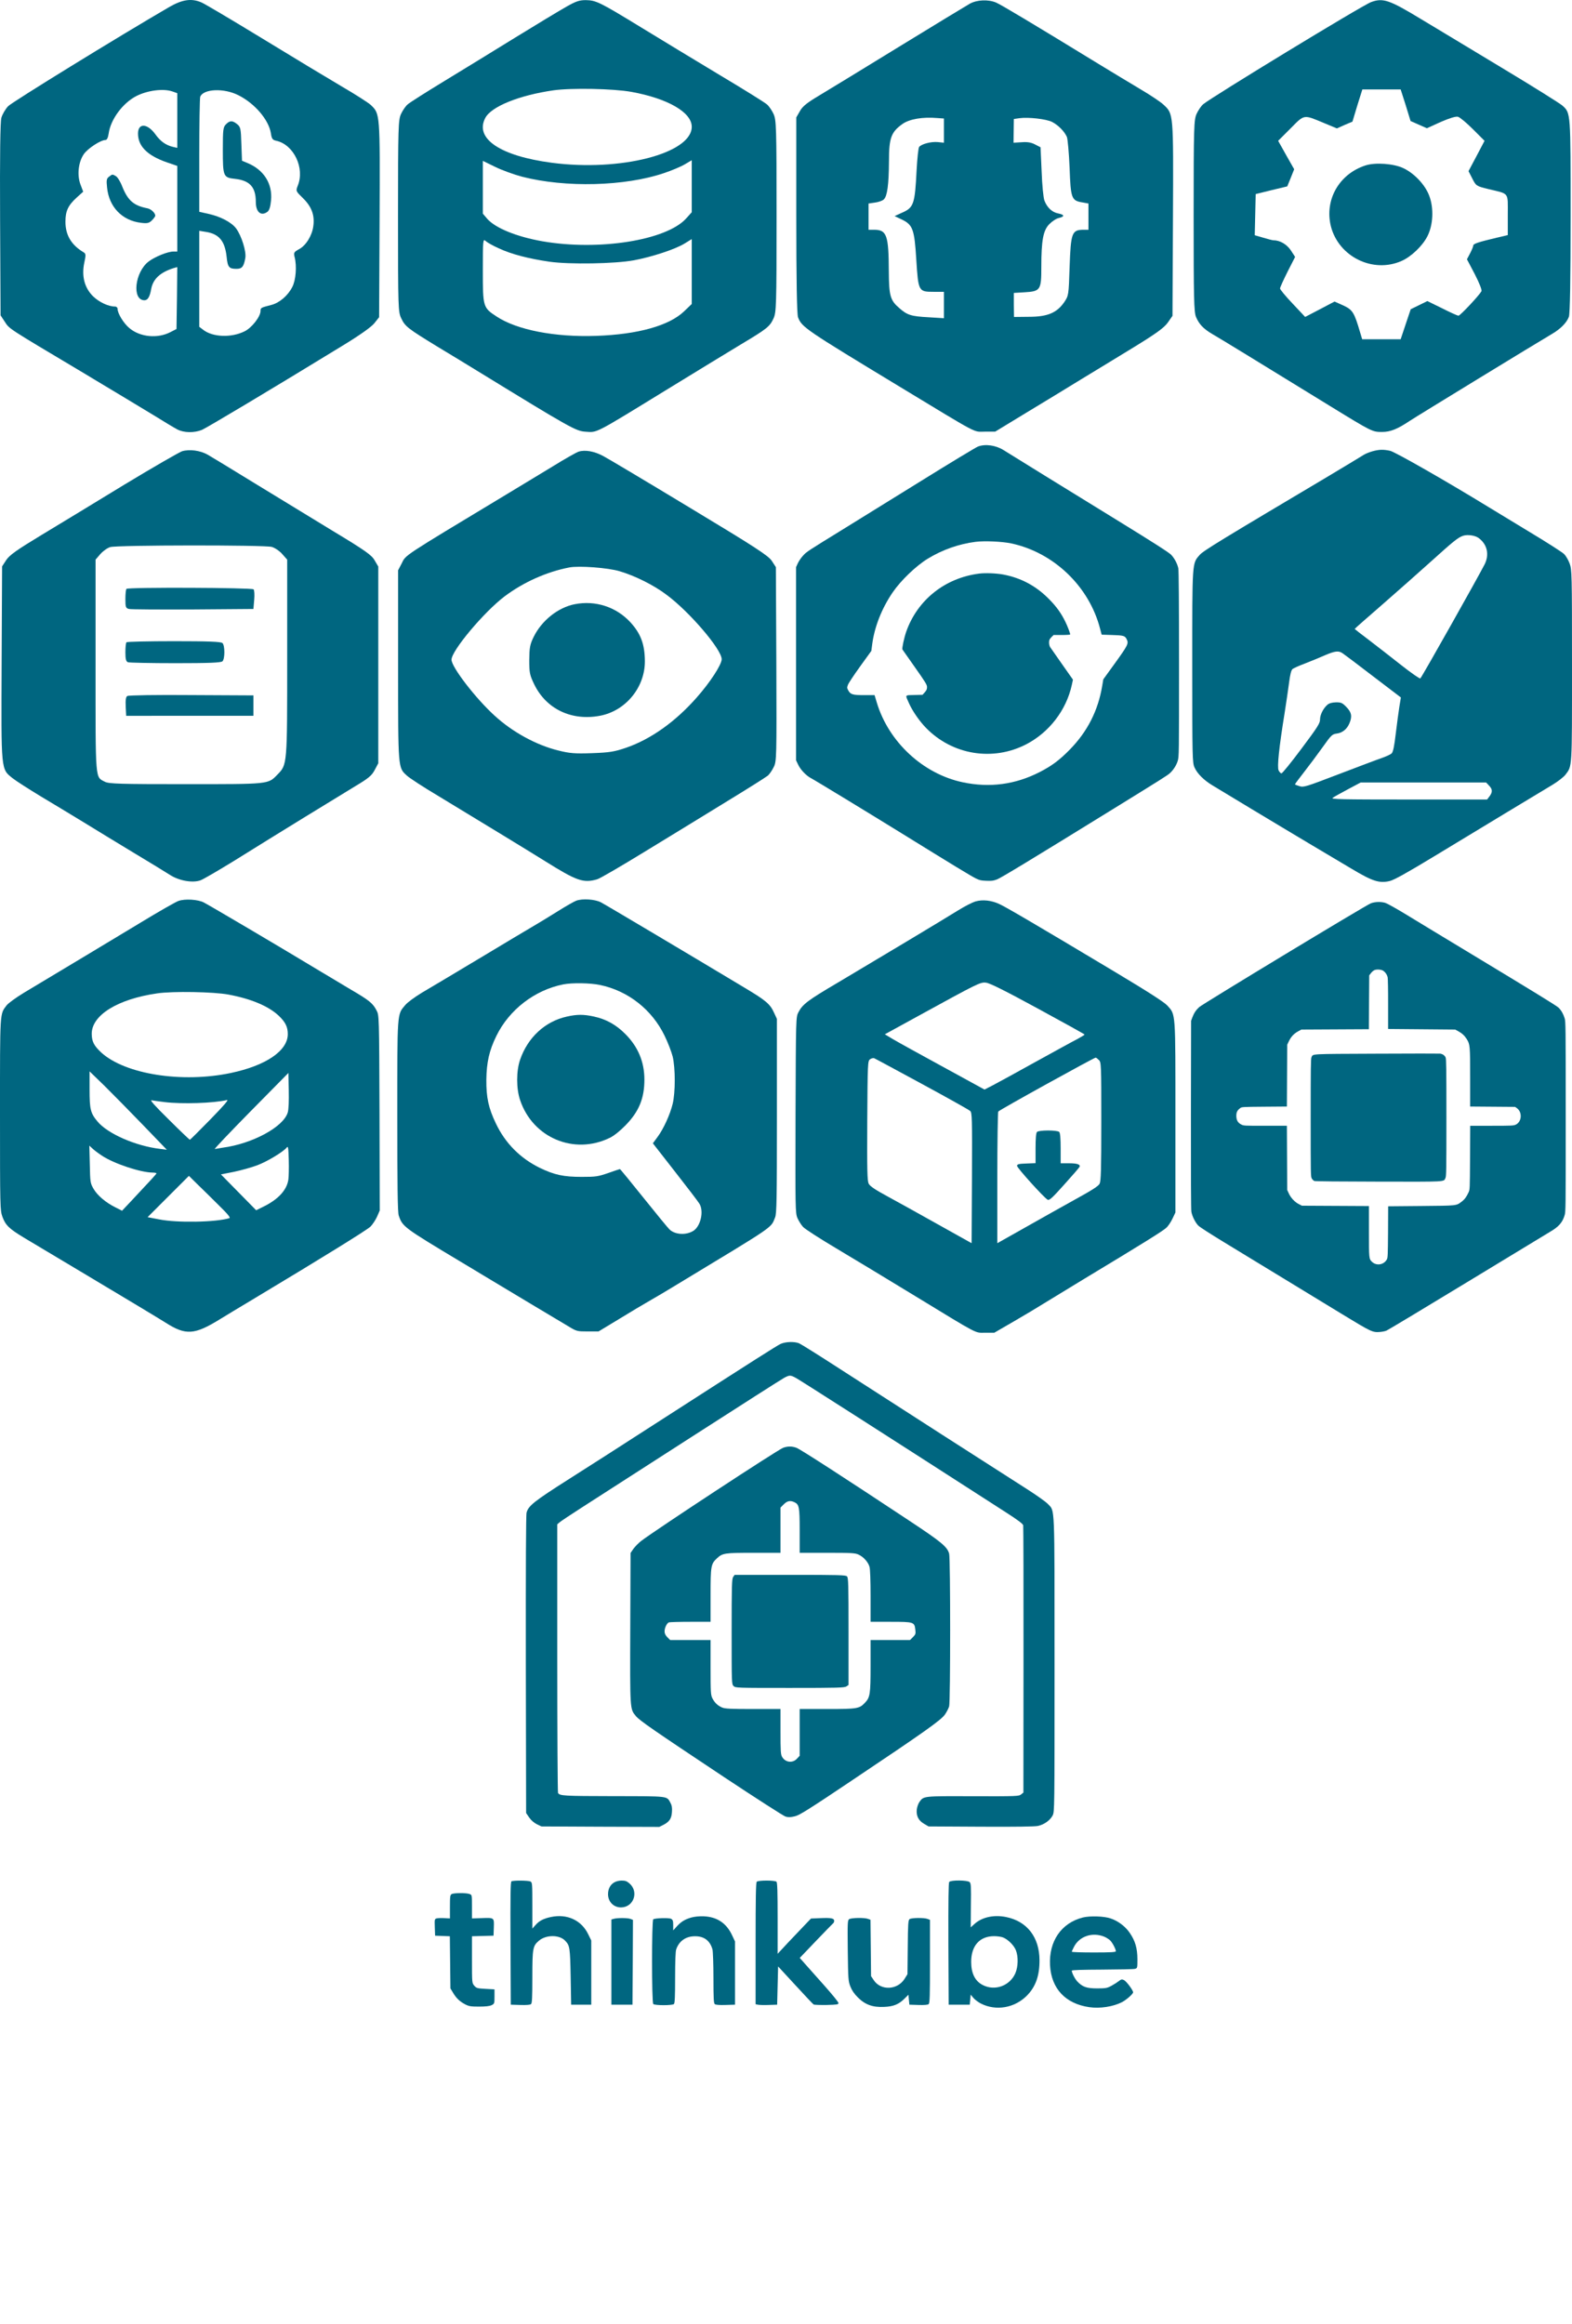 <?xml version="1.0" encoding="UTF-8" standalone="no"?>
<svg
   version="1.0"
   width="1000.794pt"
   height="1479.176pt"
   viewBox="0 0 1000.794 1479.176"
   preserveAspectRatio="xMidYMid"
   id="svg146"
   sodipodi:docname="Thinkube_icons.svg"
   xml:space="preserve"
   inkscape:version="1.2.2 (b0a8486541, 2022-12-01)"
   xmlns:inkscape="http://www.inkscape.org/namespaces/inkscape"
   xmlns:sodipodi="http://sodipodi.sourceforge.net/DTD/sodipodi-0.dtd"
   xmlns="http://www.w3.org/2000/svg"
   xmlns:svg="http://www.w3.org/2000/svg"><defs
     id="defs150" /><sodipodi:namedview
     id="namedview148"
     pagecolor="#ffffff"
     bordercolor="#000000"
     borderopacity="0.25"
     inkscape:showpageshadow="2"
     inkscape:pageopacity="0.0"
     inkscape:pagecheckerboard="0"
     inkscape:deskcolor="#d1d1d1"
     inkscape:document-units="pt"
     showgrid="false"
     inkscape:zoom="0.41799165"
     inkscape:cx="978.48845"
     inkscape:cy="919.87483"
     inkscape:window-width="1920"
     inkscape:window-height="1011"
     inkscape:window-x="0"
     inkscape:window-y="0"
     inkscape:window-maximized="1"
     inkscape:current-layer="svg146" /><g
     id="g326"
     transform="translate(-100.139,-130.892)"
     style="fill:#006680"><desc
       id="desc1798">AI</desc><path
       d="m 208,135.3 c -32.5,18.9 -100.1,60.5 -102.7,63.2 -1.7,1.8 -3.7,5.2 -4.3,7.4 -0.7,2.8 -1,23.3 -0.8,64.9 l 0.3,60.8 2.7,4.1 c 3,4.6 1.3,3.5 48.3,31.5 19.8,11.9 41,24.6 47,28.3 6.1,3.8 12.6,7.7 14.5,8.7 4.2,2.2 10.8,2.3 15.7,0.3 3.2,-1.4 43.3,-25.3 89.7,-53.7 11,-6.7 18,-11.7 20,-14.1 l 3.1,-3.9 0.3,-62.1 c 0.3,-68.1 0.3,-67.3 -5.6,-73 -1.5,-1.4 -9.9,-6.8 -18.7,-11.9 -8.8,-5.2 -31.7,-19 -51,-30.8 -19.2,-11.7 -36.4,-21.9 -38.2,-22.6 -6.3,-2.7 -12.1,-1.8 -20.3,2.9 z m 1.9,53.8 3.1,1.1 v 17.4 17.4 l -2.7,-0.6 c -4.6,-1.1 -8.1,-3.6 -11.3,-8.1 -5.1,-7 -11,-7.2 -11,-0.4 0,8.1 6,14 18.3,18.3 l 6.7,2.3 v 27.2 27.3 h -2.5 c -3.6,0 -11.7,3.3 -15.7,6.3 -8.9,6.8 -10.8,24.7 -2.7,24.7 2.1,0 3.4,-2.1 4.3,-7.2 1.2,-6.4 5.8,-10.6 14.4,-13.3 l 2.2,-0.6 -0.2,19.7 -0.3,19.7 -3.9,2 c -8.1,4.2 -19.2,3.2 -26,-2.5 -3.7,-3 -7.6,-9.4 -7.6,-12.3 0,-0.8 -0.7,-1.5 -1.6,-1.5 -4.3,0 -10.2,-2.8 -14.1,-6.6 -5.4,-5.4 -7.3,-12.8 -5.5,-21.3 1.1,-5 1,-5.7 -0.4,-6.6 -7.9,-4.7 -11.6,-11 -11.6,-19.5 0,-6.8 1.7,-10.4 7.2,-15.4 l 4.1,-3.7 -1.7,-4.5 c -2.3,-6 -1.4,-14.3 2.1,-19.4 2.5,-3.6 10.7,-9 13.8,-9 0.9,0 1.6,-1.4 2,-4 1.2,-9 8.9,-19.5 17.7,-24 7.1,-3.6 17.1,-4.9 22.9,-2.9 z m 42,2.4 c 10.4,5.2 19.3,15.6 20.7,24.2 0.5,3.6 1.1,4.3 3.5,4.8 11.1,2.5 18.2,17.4 13.6,28.6 -1.3,3.4 -1.3,3.4 3.4,8 5.4,5.3 7.5,10.8 6.5,17.8 -0.8,6 -4.7,12.3 -9.1,14.6 -3.2,1.8 -3.5,2.2 -2.8,5 1.5,5.7 0.8,14.8 -1.5,19.1 -2.8,5.5 -8.2,10.1 -13.4,11.4 -6.6,1.7 -6.8,1.8 -6.8,3.8 0,3.6 -5.6,10.8 -10.2,13 -8.5,4.2 -20.3,3.7 -26.3,-1 l -2.5,-1.9 v -30.6 -30.5 l 4.3,0.7 c 8.3,1.3 12,5.8 13.1,15.7 0.7,6.8 1.5,7.8 6.3,7.8 3.5,0 4.6,-1.3 5.6,-6.8 0.8,-4.1 -2.4,-14.3 -5.9,-19 -3,-3.9 -9.9,-7.5 -17.6,-9.2 l -5.8,-1.3 v -35.8 c 0,-19.6 0.3,-36.5 0.6,-37.4 2,-5.1 15.1,-5.7 24.3,-1 z"
       id="path118"
       style="fill:#006680;stroke:none;stroke-width:0.1" /><path
       d="m 169.5,243.4 c -1.5,1.1 -1.7,2.2 -1.2,6.8 1.2,12.4 9.6,21.1 21.6,22.5 4.1,0.5 5.2,0.2 7,-1.6 1.1,-1.1 2.1,-2.5 2.1,-2.9 0,-1.7 -2.6,-4.2 -4.9,-4.7 -8.8,-1.7 -12.5,-4.9 -16.1,-13.8 -1.2,-3.2 -3.1,-6.2 -4.1,-6.7 -2.2,-1.3 -2.2,-1.3 -4.4,0.4 z"
       id="path120"
       style="fill:#006680;stroke:none;stroke-width:0.1" /><path
       d="m 244,210 c -1.8,1.8 -2,3.3 -2,16.3 0,16.8 0.3,17.6 7.5,18.4 9.6,1 13.5,5.2 13.5,14.7 0,6.5 3.3,9.3 7.4,6.3 1.2,-0.9 1.9,-3.2 2.3,-7.3 1,-10.6 -4.6,-19.4 -14.9,-23.7 l -3.6,-1.5 -0.4,-10.7 c -0.3,-9.8 -0.5,-10.8 -2.7,-12.6 -3,-2.4 -4.6,-2.4 -7.1,0.1 z"
       id="path122"
       style="fill:#006680;stroke:none;stroke-width:0.1" /></g><path
     d="m 360.392,4.382 c -4.1,2.3 -18.5,11 -32,19.3 -13.5,8.3 -33.9,20.9 -45.5,27.9 -11.5,7 -22.1,13.7 -23.4,14.9 -1.3,1.1 -3.2,3.9 -4.2,6.1 -1.7,3.7 -1.9,7.8 -1.9,64.9 0,59.4 0.1,61.1 2.1,65.2 2.4,5.1 4.1,6.4 22.9,17.9 8,4.8 19.5,11.8 25.5,15.5 59.7,36.6 62.7,38.3 69,38.7 7.4,0.5 5.2,1.7 50,-25.8 19.3,-11.8 41.3,-25.3 49,-29.9 16.4,-9.8 18.2,-11.2 20.6,-16.5 1.7,-3.8 1.9,-7.8 1.9,-65 0,-57.2 -0.2,-61.2 -1.9,-65 -1,-2.2 -2.9,-5 -4.2,-6.1 -1.3,-1.2 -14.8,-9.6 -29.9,-18.6 -15.1,-9.1 -37.6,-22.7 -50,-30.3 -26.5,-16.2 -28.9,-17.4 -35.5,-17.5 -4.1,0 -6.4,0.8 -12.5,4.3 z m 41.6,54.1 c 23.1,4.2 38.4,13 38.4,22.2 0,17 -45.5,28.7 -89.2,22.9 -32.6,-4.3 -49.1,-15.3 -42.3,-28.4 3.7,-7.3 21.4,-14.5 43.5,-17.7 11.6,-1.6 37.9,-1.1 49.6,1 z m -69.6,54 c 27.7,7.1 65.5,6.1 90.3,-2.3 4.8,-1.6 10.8,-4.1 13.3,-5.6 l 4.4,-2.6 v 16.6 16.5 l -3.6,4 c -12.6,13.9 -55.6,20.7 -91.4,14.5 -16.5,-2.9 -29.9,-8.4 -35.1,-14.2 l -2.9,-3.4 v -16.8 -16.8 l 7.8,3.8 c 4.2,2.1 12,4.9 17.2,6.3 z m -15,45.5 c 8,3.8 19.3,6.7 32.5,8.6 12.8,1.8 41.7,1.3 53.6,-0.9 11.4,-2.1 26.3,-7 32.2,-10.6 l 4.7,-2.9 v 20.6 20.7 l -4.9,4.7 c -9.5,9.1 -29.4,14.7 -56.1,15.6 -26.3,0.9 -50.3,-3.8 -63.2,-12.3 -8.7,-5.7 -8.8,-6 -8.8,-29.5 0,-19.3 0.1,-20.1 1.8,-18.6 0.9,0.9 4.6,3 8.2,4.6 z"
     id="path124"
     style="fill:#006680;stroke:none;stroke-width:0.1"><desc
       id="desc1800">Data</desc></path><path
     d="m 617.45,2.337 c -2.1,1.2 -22.4,13.5 -44.9,27.3 -22.6,13.9 -45.6,27.9 -51.1,31.2 -7.7,4.6 -10.5,6.8 -12.2,9.9 l -2.3,4 v 62.2 c 0,41.5 0.4,63.1 1.1,65 2.4,6.3 4.3,7.6 64.9,44.3 51.5,31.2 46.4,28.5 54,28.5 h 6.6 l 19.9,-12.1 c 11,-6.6 26.5,-16.1 34.5,-21 8,-4.8 23.1,-14.1 33.5,-20.4 15,-9.2 19.6,-12.6 22,-15.9 l 3,-4.3 0.3,-61.6 c 0.3,-68.2 0.4,-66.8 -6.1,-72.9 -1.7,-1.6 -8.1,-5.9 -14.2,-9.5 -6,-3.6 -18.2,-10.9 -27,-16.3 -41.5,-25.4 -62.2,-37.8 -65.3,-39.1 -5,-2.1 -12.1,-1.8 -16.7,0.7 z m -16.5,80.8 v 7.7 l -3.9,-0.4 c -4.3,-0.4 -10.4,1.2 -11.9,3.1 -0.5,0.7 -1.2,7.3 -1.6,14.7 -1.1,21.8 -1.8,23.9 -9.4,27.2 l -4.6,2.1 4.4,2.1 c 7.2,3.4 8.2,6.2 9.4,25.7 1.3,20.2 1.4,20.4 11.1,20.4 h 6.5 v 8.4 8.4 l -9.7,-0.6 c -11.3,-0.6 -13.7,-1.4 -18.8,-5.9 -5.7,-4.9 -6.5,-7.8 -6.6,-23.5 -0.1,-22.7 -1.3,-26.2 -9.1,-26.3 h -3.8 v -8.4 -8.3 l 4.1,-0.6 c 2.3,-0.3 4.9,-1.2 5.7,-2.1 2.1,-2.1 3.1,-9.2 3.2,-24.1 0,-15.1 1.4,-18.7 8.7,-23.9 4.5,-3.1 12.8,-4.5 22.1,-3.7 l 4.2,0.3 z m 68.9,-5.5 c 4,2.1 7.9,6.1 9.4,9.6 0.5,1.4 1.3,10.2 1.7,19.7 0.7,19.4 1.2,20.8 8.2,21.9 l 3.8,0.7 v 8.3 8.4 h -2.9 c -7.7,0 -8.3,1.7 -9.1,23.7 -0.6,18.1 -0.6,18.2 -3.5,22.5 -4.7,6.7 -10.6,9.2 -22.4,9.2 l -9.5,0.1 -0.1,-7.7 v -7.6 l 6.7,-0.4 c 10.3,-0.6 10.8,-1.4 10.8,-16.2 0,-17 1.2,-23.2 5.1,-27.2 1.8,-1.8 4.5,-3.6 6.1,-3.9 3.8,-0.9 3.6,-2.1 -0.5,-2.9 -3.8,-0.7 -7,-3.7 -8.7,-8.1 -0.7,-1.7 -1.5,-10 -1.8,-18.5 l -0.7,-15.5 -3.5,-1.8 c -2.4,-1.3 -5,-1.7 -8.6,-1.4 l -5.1,0.3 0.1,-7.5 0.1,-7.6 3.5,-0.5 c 5.7,-0.8 17.2,0.5 20.9,2.4 z"
     id="path126"
     style="fill:#006680;stroke:none;stroke-width:0.1"><desc
       id="desc220">Code Editor</desc></path><g
     id="g330"
     transform="translate(514.914,-395.073)"
     style="fill:#006680"><desc
       id="desc1852">Settings</desc><path
       d="m 358,396.4 c -5.4,1.9 -102.2,60.9 -106.9,65 -1.3,1.1 -3.2,3.9 -4.2,6.1 -1.7,3.7 -1.9,7.8 -1.9,64.8 0,52.6 0.2,61.3 1.5,64.5 2,4.7 4.8,7.6 10.4,10.9 4.4,2.5 28.9,17.5 75.1,45.9 26.7,16.4 26.8,16.4 33,16.4 5.3,0 9.9,-1.9 17.5,-7 4.2,-2.8 82.6,-50.7 90.5,-55.3 5.5,-3.2 9.5,-7.2 10.9,-11 0.7,-1.9 1.1,-23.3 1.1,-64.3 0,-66 0.1,-65.3 -5.2,-70.1 C 478.5,461.1 461.5,450.4 442,438.7 422.5,426.9 399,412.8 389.9,407.3 369.6,395 365.6,393.6 358,396.4 Z m 22,65.6 3.1,10.1 5.2,2.3 5.2,2.3 8.8,-4 c 5.5,-2.4 9.7,-3.7 11,-3.3 1.2,0.3 5.5,3.9 9.5,7.9 l 7.4,7.4 -5.1,9.7 -5.1,9.6 2.4,4.7 c 2.4,4.7 2.5,4.8 10.2,6.7 13.6,3.3 12.4,1.6 12.4,16.4 v 12.9 l -7.2,1.7 c -11.7,2.8 -14.8,3.8 -14.8,5 0,0.6 -0.9,2.8 -2,4.9 l -2,3.8 5,9.5 c 2.9,5.7 4.7,10.1 4.2,10.9 -1.6,2.8 -13.5,15.5 -14.6,15.5 -0.6,0 -5.3,-2.1 -10.4,-4.7 l -9.4,-4.6 -5.3,2.6 -5.3,2.6 -3.2,9.5 -3.2,9.6 h -12.2 -12.3 l -1.3,-4.3 c -3.8,-13 -4.8,-14.4 -10.7,-17.2 l -5.6,-2.5 -9.3,4.9 -9.4,4.9 -8,-8.5 c -4.4,-4.6 -8,-9 -8,-9.6 0,-0.7 2.2,-5.5 4.8,-10.7 l 4.8,-9.4 -2.8,-4.3 c -2.6,-3.8 -6.9,-6.3 -11.1,-6.3 -0.5,0 -3.3,-0.7 -6.3,-1.6 l -5.5,-1.6 0.3,-13.1 0.3,-13.1 10.1,-2.5 10,-2.4 2.2,-5.4 2.2,-5.5 -5.1,-9 -5.1,-9.1 7.9,-7.9 c 9,-9.1 8.1,-8.9 21.1,-3.5 l 8.4,3.5 4.9,-2.2 5,-2.1 3.1,-10.3 3.2,-10.2 h 12.2 12.2 z"
       id="path128"
       style="fill:#006680;stroke:none;stroke-width:0.1" /><path
       d="m 354.3,500.4 c -16.8,5.5 -26.1,22 -21.9,38.8 5,19.3 26.7,30 44.9,22 6.2,-2.7 13.3,-9.5 16.5,-15.7 3.7,-7.2 4.2,-17.9 1.2,-25.8 -2.6,-7 -9.5,-14.3 -16.5,-17.6 -6.1,-2.9 -17.9,-3.8 -24.2,-1.7 z"
       id="path130"
       style="fill:#006680;stroke:none;stroke-width:0.1" /></g><g
     id="g336"
     transform="translate(-538.166,-108.899)"
     style="fill:#006680"><desc
       id="desc1854">Documentation</desc><path
       d="m 654.1,396.1 c -1.8,0.6 -18.3,10.1 -36.5,21.1 -18.2,11.1 -42,25.6 -53,32.2 -15.7,9.5 -20.4,12.8 -22.5,16 l -2.6,4 -0.3,61.5 c -0.3,69.6 -0.5,67.3 7.1,73.4 2.3,1.8 10.3,6.9 17.7,11.4 7.4,4.4 19.6,11.8 27,16.3 7.4,4.6 21.8,13.3 32,19.5 10.2,6.1 20.8,12.6 23.6,14.4 5.7,3.6 14.2,5.1 19.2,3.3 1.7,-0.6 11.3,-6.2 21.4,-12.4 26.9,-16.8 65.9,-40.7 77.3,-47.6 8.2,-4.9 10.4,-6.7 12.2,-10.2 l 2.3,-4.3 v -62.6 -62.6 l -2.3,-3.9 c -1.9,-3.4 -5.8,-6.2 -27.2,-19.1 -13.8,-8.4 -36.2,-22.1 -50,-30.5 -13.7,-8.4 -26.8,-16.4 -29.1,-17.7 -4.8,-2.7 -11.5,-3.6 -16.3,-2.2 z m 57.1,60.9 c 2,0.6 5,2.6 6.7,4.6 l 3.1,3.5 v 62.3 c 0,68.8 0.1,68.1 -6.3,74.6 -5.9,6.1 -5,6 -58.2,6 -41.2,0 -49,-0.2 -51.5,-1.5 -6.3,-3.3 -6,0.7 -6,-73.7 v -67.7 l 3.1,-3.6 c 1.7,-1.9 4.5,-3.9 6.3,-4.4 4.4,-1.3 98.2,-1.4 102.8,-0.1 z"
       id="path132"
       style="fill:#006680;stroke:none;stroke-width:0.1" /><path
       d="m 618.7,483.7 c -0.4,0.3 -0.7,3.2 -0.7,6.4 0,5.2 0.2,5.9 2.3,6.4 1.2,0.3 19.5,0.4 40.7,0.3 l 38.5,-0.3 0.5,-5.8 c 0.3,-3.2 0.1,-6.2 -0.4,-6.7 -1.1,-1.1 -79.9,-1.4 -80.9,-0.3 z"
       id="path134"
       style="fill:#006680;stroke:none;stroke-width:0.1" /><path
       d="m 618.7,517.7 c -0.4,0.3 -0.7,3.2 -0.7,6.4 0,4.3 0.4,5.8 1.6,6.3 0.9,0.3 14.5,0.6 30.3,0.6 21,0 29,-0.3 29.9,-1.2 1.6,-1.6 1.6,-10 0,-11.6 -0.9,-0.9 -9.1,-1.2 -30.8,-1.2 -16.3,0 -30,0.3 -30.3,0.7 z"
       id="path136"
       style="fill:#006680;stroke:none;stroke-width:0.1" /><path
       d="m 619.2,551.9 c -0.9,0.5 -1.2,2.6 -1,6.7 l 0.3,5.9 H 659 699.5 V 558 551.5 L 660,551.3 c -21.7,-0.2 -40.1,0.1 -40.8,0.6 z"
       id="path138"
       style="fill:#006680;stroke:none;stroke-width:0.1" /></g><g
     id="g340"
     transform="translate(-138.551,-372.431)"
     style="fill:#006680"><desc
       id="desc1856">Observability</desc><path
       d="m 506.9,659.9 c -1.5,0.5 -8.9,4.7 -16.5,9.4 -7.7,4.6 -21.5,13.1 -30.9,18.7 -65.2,39.3 -62.5,37.5 -65.2,43 l -2.3,4.4 v 60.8 c 0,66.1 -0.1,64.7 5.6,69.9 1.6,1.5 10.3,7.2 19.4,12.6 29.5,17.9 57.3,34.8 68.5,41.8 20.3,12.7 24.4,14.1 33.2,11.6 1.8,-0.5 15.3,-8.4 30,-17.4 14.8,-9 38.1,-23.3 51.8,-31.7 13.8,-8.4 25.8,-16 26.9,-16.9 1,-0.9 2.7,-3.3 3.7,-5.4 1.9,-3.6 1.9,-6.2 1.7,-65.5 l -0.3,-61.8 -2.6,-4 c -2.2,-3.3 -10.3,-8.6 -52.3,-33.9 -27.3,-16.5 -52.1,-31.3 -55,-32.8 -5.7,-3.1 -11.6,-4.1 -15.7,-2.8 z M 533,736 c 9.8,2.9 21.7,8.8 29.9,15 14.6,10.8 35.1,34.8 35.1,41 0,3.4 -7.3,14.7 -16,24.5 -13.4,15.2 -28.9,26.3 -44.7,31.8 -7.6,2.6 -10.6,3.1 -21.8,3.5 -11,0.4 -14.4,0.1 -21.5,-1.7 -14,-3.4 -29.3,-11.8 -40.6,-22.2 -12.1,-11 -27.4,-30.9 -27.4,-35.6 0,-5.7 20.6,-30.3 33.8,-40.3 12,-9 26.7,-15.6 41.2,-18.4 6.1,-1.2 24.7,0.2 32,2.4 z"
       id="path140"
       style="fill:#006680;stroke:none;stroke-width:0.1" /><path
       d="m 504.4,757 c -10.6,2.1 -21,10.4 -26.1,20.8 -2.4,4.9 -2.7,6.9 -2.8,14.7 0,8.2 0.3,9.6 3.2,15.6 7.7,15.7 23.8,23.3 41.8,19.9 16.4,-3.1 28.7,-18.1 28.6,-34.8 -0.1,-10.8 -2.6,-17.5 -9.3,-24.8 -9,-9.7 -22.2,-14 -35.4,-11.4 z"
       id="path142"
       style="fill:#006680;stroke:none;stroke-width:0.1" /></g><g
     transform="matrix(0.042,0,0,-0.043,413.358,642.392)"
     fill="#000000"
     stroke="none"
     id="g394"
     style="fill:#006680"><desc
       id="desc1858">DevOps</desc><path
       d="m 4983,8330 c -29,-10 -427,-245 -885,-523 -458,-277 -977,-591 -1153,-697 -555,-334 -560,-337 -614,-395 -29,-30 -64,-81 -79,-112 l -27,-58 V 5115 3685 l 33,-67 c 35,-72 118,-157 188,-194 70,-36 912,-537 1384,-822 768,-464 1052,-633 1120,-665 55,-27 79,-32 160,-35 81,-3 104,0 160,20 61,23 476,268 1785,1057 700,422 796,481 832,512 54,46 102,118 123,185 20,65 20,88 20,1438 0,887 -4,1386 -11,1415 -16,69 -59,148 -109,199 -35,35 -252,171 -836,522 -726,436 -1571,945 -1704,1027 -117,72 -276,94 -387,53 z m 503,-1434 c 645,-134 1182,-637 1347,-1262 l 24,-89 159,-5 c 173,-5 194,-11 220,-62 33,-63 20,-88 -174,-351 l -180,-243 -17,-99 c -62,-364 -224,-675 -490,-940 -157,-157 -274,-242 -460,-335 -369,-184 -756,-234 -1163,-150 -602,124 -1123,596 -1303,1179 l -34,111 h -155 c -179,0 -211,10 -245,72 -19,35 -19,40 -4,80 8,24 92,147 185,273 l 170,230 12,91 c 34,262 146,539 312,776 125,178 355,393 535,500 221,131 469,216 720,247 138,17 402,5 541,-23 z"
       id="path390"
       style="fill:#006680" /><path
       d="m 5000,6449 c -517,-64 -935,-389 -1105,-859 -32,-89 -67,-249 -58,-264 4,-6 89,-125 190,-264 163,-226 183,-258 183,-293 0,-31 -7,-47 -34,-77 l -34,-37 -127,-3 c -145,-4 -138,8 -79,-121 54,-118 160,-267 259,-366 399,-400 1011,-498 1516,-244 350,176 611,507 694,881 l 17,77 -164,228 c -90,125 -172,239 -181,253 -10,14 -17,44 -17,68 0,37 6,50 34,78 l 34,34 h 126 c 69,0 126,4 126,8 0,20 -40,123 -75,192 -63,125 -133,220 -244,330 -195,194 -420,313 -689,364 -106,20 -277,27 -372,15 z"
       id="path392"
       style="fill:#006680" /></g><path
     d="m 873.68,287.258 c -1.901,0.541 -4.409,1.547 -5.474,2.243 -1.064,0.696 -10.948,6.65 -21.895,13.223 -69.107,41.062 -80.207,47.789 -82.487,50.418 -4.942,5.645 -4.79,3.48 -4.79,70.988 0,57.919 0.076,61.322 1.444,64.337 1.749,3.944 5.93,8.12 11.48,11.445 2.281,1.392 13.456,8.12 24.708,14.924 11.328,6.805 27.521,16.548 36.112,21.652 8.591,5.104 20.907,12.45 27.445,16.316 13.532,8.12 17.866,9.511 24.48,7.965 2.737,-0.619 11.176,-5.336 27.901,-15.466 13.152,-7.965 34.211,-20.724 46.755,-28.302 12.544,-7.578 25.62,-15.466 29.118,-17.554 3.421,-2.088 7.07,-4.949 8.135,-6.341 4.333,-5.8 4.181,-2.861 4.181,-69.209 0,-59.234 -0.076,-61.244 -1.52,-65.265 -0.836,-2.243 -2.433,-5.026 -3.649,-6.109 -1.14,-1.083 -11.1,-7.501 -22.199,-14.151 -11.1,-6.728 -22.503,-13.687 -25.468,-15.466 -27.901,-17.09 -59.528,-35.107 -62.873,-35.958 -4.257,-0.928 -6.994,-0.928 -11.404,0.309 z m 67.738,55.213 c 5.398,4.021 6.842,10.439 3.801,16.626 -3.953,7.81 -39.761,71.452 -40.978,72.689 -0.304,0.387 -5.854,-3.48 -12.24,-8.506 -6.462,-5.104 -15.737,-12.295 -20.603,-16.007 -4.942,-3.712 -8.971,-6.882 -8.971,-6.96 0,-0.155 7.983,-7.192 17.714,-15.62 9.655,-8.429 23.644,-20.801 30.942,-27.374 14.293,-12.914 17.182,-15.234 20.375,-16.316 2.965,-0.928 7.679,-0.232 9.959,1.469 z m -86.593,73.385 c 1.064,0.696 9.807,7.269 19.462,14.692 l 17.562,13.378 -0.988,6.032 c -0.532,3.248 -1.52,10.981 -2.281,17.09 -0.912,7.888 -1.673,11.522 -2.585,12.45 -0.684,0.696 -3.573,2.011 -6.462,3.016 -2.965,1.005 -15.205,5.645 -27.369,10.285 -20.831,7.965 -22.199,8.429 -24.86,7.578 -1.597,-0.464 -2.889,-1.005 -2.889,-1.16 0,-0.232 2.661,-3.789 5.93,-7.965 3.193,-4.098 8.515,-11.213 11.708,-15.698 5.55,-7.81 6.082,-8.274 9.047,-8.661 3.573,-0.464 6.462,-2.861 7.983,-6.496 1.901,-4.408 1.368,-7.037 -1.901,-10.362 -2.585,-2.707 -3.345,-3.016 -6.614,-3.016 -2.433,0.077 -4.257,0.541 -5.398,1.469 -2.661,2.243 -4.79,6.418 -4.79,9.434 0,2.475 -1.597,4.949 -11.784,18.559 -6.462,8.661 -12.24,15.775 -12.772,15.775 -0.456,0 -1.292,-0.851 -1.825,-1.933 -0.988,-2.165 0.228,-14.228 3.877,-36.731 0.988,-6.418 2.281,-15.002 2.813,-19.178 0.608,-4.949 1.368,-7.888 2.129,-8.506 0.684,-0.619 4.333,-2.243 8.059,-3.634 3.801,-1.469 9.427,-3.789 12.544,-5.181 6.538,-2.784 8.819,-3.093 11.404,-1.237 z m 93.131,84.134 c 2.281,2.32 2.357,4.176 0.304,6.882 l -1.52,2.011 h -49.949 c -43.258,0 -49.72,-0.155 -48.352,-1.083 0.836,-0.619 5.17,-3.016 9.655,-5.413 l 8.135,-4.33 h 39.913 39.989 z"
     id="path672"
     style="fill:#006680;stroke:none;stroke-width:0.077"><desc
       id="desc1860">Design</desc></path><path
     d="m 113.658,573.412 c -1.673,0.541 -12.772,6.882 -24.708,14.151 -21.287,12.837 -55.194,33.252 -73.592,44.233 -5.246,3.171 -10.111,6.728 -11.176,8.12 -4.333,5.8 -4.181,2.861 -4.181,69.211 0,59.235 0.076,61.246 1.521,65.267 1.977,5.49 4.409,7.733 13.761,13.378 21.211,12.682 61.656,36.809 72.148,43.15 6.462,3.867 14.597,8.816 18.094,10.981 12.696,8.12 18.322,7.733 34.363,-2.165 3.117,-1.933 13.38,-8.12 22.808,-13.765 43.334,-25.983 71.008,-43.15 73.136,-45.238 1.292,-1.315 3.193,-4.098 4.181,-6.264 l 1.749,-4.021 -0.152,-62.096 c -0.228,-62.019 -0.228,-62.173 -1.901,-65.267 -2.357,-4.562 -4.79,-6.496 -16.193,-13.146 -5.626,-3.325 -17.258,-10.285 -25.849,-15.466 -18.778,-11.368 -63.861,-37.969 -67.891,-40.057 -3.649,-1.933 -11.936,-2.475 -16.117,-1.005 z m 31.855,59.622 c 14.445,2.707 25.392,7.346 31.855,13.378 4.333,4.098 5.854,7.192 5.854,11.754 0,10.594 -13.837,20.029 -36.188,24.746 -31.094,6.573 -67.358,0.851 -82.563,-12.991 -4.638,-4.33 -6.006,-6.96 -6.082,-11.832 -0.076,-11.909 16.421,-22.194 41.662,-25.828 9.959,-1.469 36.036,-1.005 45.463,0.773 z m -54.586,82.898 15.281,15.853 -4.257,-0.541 c -15.661,-1.856 -33.451,-9.666 -39.913,-17.477 -4.409,-5.258 -5.018,-7.733 -5.018,-20.338 v -11.522 l 9.351,9.048 c 5.094,5.026 16.117,16.239 24.556,24.978 z m 92.295,-7.965 c -2.661,9.28 -22.58,20.029 -41.434,22.503 -2.053,0.309 -4.333,0.696 -5.018,0.851 -0.684,0.155 9.579,-10.594 22.808,-24.05 l 24.024,-24.359 0.228,11.058 c 0.152,6.728 -0.076,12.141 -0.608,13.997 z m -78.306,-6.496 c 11.1,1.315 31.018,0.696 39.533,-1.315 1.368,-0.309 -1.597,3.171 -10.644,12.45 -6.918,7.037 -12.696,12.837 -12.924,12.837 -0.228,0 -6.234,-5.722 -13.304,-12.759 -9.275,-9.125 -12.392,-12.682 -11.024,-12.373 1.064,0.232 4.79,0.696 8.363,1.16 z m -39.989,34.103 c 7.527,5.026 24.48,10.672 32.235,10.749 1.292,0 2.433,0.232 2.433,0.464 0,0.464 -2.585,3.248 -16.421,18.018 l -5.474,5.8 -4.257,-2.165 c -6.082,-3.016 -11.48,-7.578 -13.913,-11.832 -2.053,-3.557 -2.129,-4.176 -2.357,-15.621 l -0.304,-11.832 1.825,1.701 c 0.912,0.928 3.725,3.093 6.234,4.717 z m 118.675,15.079 c -0.912,6.728 -6.462,12.759 -15.965,17.399 l -4.562,2.243 -11.176,-11.368 -11.252,-11.445 8.211,-1.624 c 4.486,-0.928 11.176,-2.784 14.901,-4.176 6.386,-2.397 16.497,-8.506 18.778,-11.29 0.912,-1.16 1.064,-0.077 1.292,7.888 0.152,5.026 0,10.672 -0.228,12.373 z m -44.399,16.394 c 5.778,5.645 7.679,7.965 6.842,8.274 -8.515,2.629 -33.375,3.093 -44.855,0.773 l -7.222,-1.392 13.152,-13.146 13.152,-13.146 5.398,5.336 c 3.041,2.939 9.123,8.893 13.532,13.301 z"
     id="path674"
     style="fill:#006680;stroke:none;stroke-width:0.077"><desc
       id="desc1862">Vector</desc></path><g
     id="g707"
     transform="matrix(0.76,0,0,0.774,-4.185,-209.037)"><desc
       id="desc1864">Search</desc><path
       d="m 488.204,1010.745 c -1.9,0.7 -8.7,4.5 -15,8.4 -6.3,3.9 -15.7,9.5 -20.9,12.5 -5.2,3 -25.9,15.1 -46,27 -20.1,11.8 -41.3,24.3 -47.3,27.7 -6.2,3.7 -12.2,8 -14.1,10.3 -6.8,7.9 -6.6,4.7 -6.6,91.3 0,56.7 0.3,79.1 1.2,81.6 3.1,9.2 3.9,9.8 51.4,37.8 47.1,27.8 79.2,46.7 90.9,53.5 6.7,4 7.2,4.1 16,4.1 h 9.1 l 17,-10.1 c 9.3,-5.6 20.7,-12.3 25.4,-14.9 4.7,-2.6 15.5,-8.9 24,-14 82.8,-49.2 77.7,-45.7 81.5,-54.8 1.3,-3.2 1.5,-14 1.5,-83.4 v -79.8 l -2.4,-5.1 c -3.3,-7.2 -6.9,-10.1 -24.6,-20.5 -49.9,-29.4 -117.1,-68.6 -120.5,-70.3 -4.9,-2.5 -15.5,-3.2 -20.6,-1.3 z m 19.9,69.3 c 23.5,4.8 43.5,20.2 54.1,41.7 2.8,5.6 5.8,13.3 6.8,17.2 2.3,9.5 2.3,29.5 0,38.8 -2.2,8.9 -7.7,20.7 -12.7,27.3 l -3.9,5.2 18.6,23.4 c 10.2,12.8 19.4,24.6 20.4,26.3 3.8,6.1 1.1,18.1 -4.8,22.1 -6,3.9 -15.4,3.5 -20.2,-0.9 -1.3,-1.2 -11.1,-12.9 -21.7,-25.9 -10.7,-13.1 -19.6,-23.8 -19.9,-23.8 -0.2,0 -4.6,1.4 -9.7,3.2 -8.6,2.9 -10.3,3.2 -22.3,3.2 -15.2,0 -22.8,-1.6 -35.1,-7.4 -16.4,-7.9 -28.9,-20.2 -36.8,-36.5 -6.2,-12.7 -8.1,-21.3 -8,-36 0.2,-14.3 2.4,-24 8.4,-36 10.7,-21.5 32,-37.7 56.1,-42.4 7.3,-1.4 22.5,-1.2 30.7,0.5 z"
       id="path676"
       style="fill:#006680;stroke:none;stroke-width:0.1" /><path
       d="m 480.304,1106.045 c -18.1,3.9 -32.7,17.1 -39.1,35.4 -3.3,9.3 -3.3,23.8 0,33.3 10.6,31 45.2,45.3 75.1,31 3.4,-1.6 8.4,-5.5 13.1,-10.2 11.3,-11.3 15.9,-22.2 15.9,-37.7 0,-14.5 -5.3,-27 -16,-37.5 -7.8,-7.7 -16.1,-12.2 -26.5,-14.4 -8.5,-1.8 -14,-1.8 -22.5,0.1 z"
       id="path678"
       style="fill:#006680;stroke:none;stroke-width:0.1" /></g><g
     id="g711"
     transform="matrix(0.761,0,0,0.773,-93.584,-207.639)"><desc
       id="desc1866">Artifacts</desc><path
       d="m 939.104,1010.845 c -2.6,0.7 -9.3,4.1 -15,7.6 -12.7,7.8 -66.8,39.7 -99.8,59 -25.7,14.9 -29.8,18 -33.3,24.5 -2.2,4 -2.2,4.1 -2.5,84.6 -0.2,77.1 -0.2,80.8 1.6,85 1.1,2.4 3.2,5.8 4.8,7.4 1.6,1.7 13.9,9.5 27.4,17.4 13.5,7.9 43.4,25.7 66.4,39.5 54.5,32.7 49.5,30.1 58.6,30.1 h 7.5 l 16.5,-9.4 c 9.1,-5.2 20.5,-11.9 25.3,-14.9 4.9,-3 20.4,-12.3 34.5,-20.7 47,-27.9 64.7,-38.7 67.6,-41.4 1.6,-1.4 3.9,-4.9 5.2,-7.6 l 2.4,-5 v -78.6 c 0,-87.5 0.3,-84.1 -6.8,-91.8 -2.6,-2.8 -16.2,-11.4 -44.7,-28.2 -65.5,-38.6 -90.5,-53 -95.9,-55.4 -6.6,-3 -13.9,-3.8 -19.8,-2.1 z m 52.1,88.2 c 21.5,11.5 39.1,21.1 39.1,21.4 0,0.3 -2.8,2 -6.2,3.8 -3.5,1.7 -19.1,10.2 -34.8,18.7 -15.7,8.6 -31.7,17.2 -35.6,19.2 l -7.1,3.6 -34.9,-18.8 c -19.2,-10.3 -38,-20.5 -41.7,-22.7 l -6.8,-4 27.8,-15 c 50.2,-27.1 52.1,-28.1 56.9,-27.5 3,0.3 15.5,6.4 43.3,21.3 z m -96.9,62.1 c 21.2,11.3 39.3,21.3 40.3,22.2 1.6,1.6 1.7,5.2 1.5,55.3 l -0.3,53.6 -28,-15.4 c -15.4,-8.5 -34.4,-18.9 -42.3,-23.1 -10.5,-5.6 -14.7,-8.4 -15.8,-10.5 -1.2,-2.4 -1.4,-10.4 -1.2,-51.9 0.3,-47.5 0.4,-49.1 2.3,-50.5 1.1,-0.8 2.6,-1.2 3.5,-0.9 0.8,0.3 18.8,9.9 40,21.2 z m 148,-19.7 c 1.9,1.9 2,3.3 2,50.5 0,39.8 -0.3,49.1 -1.4,51.3 -1,2 -6.5,5.4 -19.8,12.6 -10,5.5 -29,15.9 -42,23.2 l -23.8,13.2 v -53.6 c 0,-29.5 0.4,-54.2 0.8,-54.8 0.7,-1.2 80.1,-44.4 81.5,-44.4 0.4,0 1.6,0.9 2.7,2 z"
       id="path680"
       style="fill:#006680;stroke:none;stroke-width:0.1" /><path
       d="m 990.504,1200.645 c -0.8,0.8 -1.2,5.3 -1.2,13.5 v 12.2 l -7.7,0.3 c -6.4,0.2 -7.8,0.6 -7.8,1.9 0,1.7 22.6,26.3 25.6,27.9 1.4,0.8 4,-1.6 14,-12.6 6.8,-7.4 12.6,-14 12.8,-14.6 0.6,-1.9 -2.3,-2.8 -9.1,-2.8 h -6.8 v -12.3 c 0,-8.2 -0.4,-12.7 -1.2,-13.5 -1.6,-1.6 -17,-1.6 -18.6,0 z"
       id="path682"
       style="fill:#006680;stroke:none;stroke-width:0.1" /></g><g
     transform="matrix(0.036,0,0,-0.037,693.315,899.309)"
     fill="#000000"
     stroke="none"
     id="g1576"
     style="fill:#006680"><desc
       id="desc1868">Dashboard</desc><path
       d="m 4984,8767 c -85,-31 -2973,-1730 -3036,-1786 -58,-52 -91,-101 -122,-180 l -21,-56 -3,-1614 c -1,-1057 1,-1634 8,-1670 14,-78 71,-188 122,-238 25,-25 204,-137 438,-276 217,-129 688,-407 1045,-619 358,-212 848,-503 1090,-646 487,-288 510,-299 640,-289 39,3 90,13 115,23 25,10 671,387 1435,839 765,452 1424,841 1465,865 147,84 213,158 250,279 20,62 20,98 20,1696 0,1572 -1,1636 -19,1694 -24,76 -59,136 -108,183 -33,32 -437,273 -1623,970 -173,101 -441,259 -595,350 -154,91 -395,233 -535,316 -141,82 -280,157 -310,166 -77,23 -182,20 -256,-7 z m 223,-1163 c 39,-29 63,-65 74,-110 5,-21 9,-230 8,-464 v -425 l 593,-5 593,-5 52,-27 c 68,-36 114,-77 152,-136 59,-92 61,-115 61,-664 v -497 l 398,-3 397,-3 33,-23 c 98,-70 85,-234 -22,-283 -38,-17 -72,-19 -423,-19 h -382 l -3,-547 c -3,-547 -3,-548 -26,-598 -35,-75 -70,-122 -122,-160 -98,-72 -71,-69 -717,-75 l -583,-5 -2,-440 c -3,-395 -5,-443 -20,-472 -52,-95 -183,-117 -262,-45 -56,52 -56,54 -56,526 v 435 l -592,3 -593,3 -58,29 c -71,36 -140,108 -175,184 l -27,57 -3,553 -3,552 h -382 c -377,0 -383,0 -427,23 -59,29 -85,75 -85,149 0,62 17,94 69,132 26,20 41,21 426,24 l 399,3 3,532 3,532 27,55 c 39,80 88,132 160,171 l 63,34 597,3 597,3 3,463 3,463 29,37 c 16,21 43,44 60,52 42,20 129,13 163,-12 z"
       id="path1572"
       style="fill:#006680" /><path
       d="m 5084,6180 c -1198,-5 -1119,-1 -1150,-61 -12,-24 -14,-181 -14,-1041 0,-995 0,-1014 20,-1046 11,-18 31,-37 45,-42 15,-6 464,-10 1132,-11 1232,-2 1153,-7 1187,65 14,31 16,129 16,1035 0,843 -2,1007 -14,1036 -15,34 -50,59 -96,66 -14,2 -520,2 -1126,-1 z"
       id="path1574"
       style="fill:#006680" /></g><g
     transform="matrix(0.061,0,0,-0.061,190.681,1390.926)"
     fill="#000000"
     stroke="none"
     id="g1713"
     style="fill:#006680"><desc
       id="desc1870">Logo</desc><path
       d="m 5022,8780 c -41,-19 -261,-159 -1332,-848 -294,-190 -690,-444 -880,-564 -360,-229 -421,-277 -440,-348 -7,-25 -9,-547 -8,-1587 l 3,-1548 32,-47 c 21,-30 49,-54 80,-70 l 48,-23 615,-3 615,-2 44,22 c 62,32 84,66 88,135 3,44 -1,67 -15,93 -41,74 -6,70 -597,71 -521,1 -557,3 -577,33 -4,6 -8,639 -8,1407 v 1396 l 23,20 c 12,11 119,82 237,158 118,76 631,406 1140,733 509,327 945,606 969,618 56,30 65,30 126,-4 58,-33 965,-613 2186,-1399 126,-81 178,-120 182,-136 2,-12 4,-645 3,-1405 l -1,-1384 -24,-19 c -23,-19 -42,-20 -501,-19 -527,2 -515,3 -561,-61 -12,-18 -24,-52 -27,-79 -6,-66 18,-114 77,-148 l 46,-27 544,-3 c 365,-2 562,1 597,8 66,14 127,58 154,109 20,40 20,53 20,1574 0,1705 4,1597 -68,1675 -20,22 -118,92 -217,155 -247,157 -1474,945 -1954,1255 -216,140 -408,260 -427,268 -48,20 -141,17 -192,-6 z"
       id="path1689"
       style="fill:#006680" /><path
       d="m 5048,7696 c -56,-20 -1333,-858 -1483,-973 -27,-21 -63,-58 -80,-81 l -30,-44 -3,-780 c -3,-861 -4,-846 58,-921 40,-48 179,-144 919,-636 332,-220 621,-406 643,-413 29,-9 51,-8 95,2 48,10 133,63 597,374 764,511 934,632 973,690 18,26 37,64 43,84 14,50 14,1543 0,1593 -20,72 -80,122 -419,346 -652,432 -1137,746 -1175,759 -48,17 -90,17 -138,0 z m 115,-567 c 52,-24 57,-48 57,-298 v -231 h 288 c 256,0 291,-2 327,-19 51,-23 101,-79 114,-128 7,-22 11,-150 11,-305 v -268 h 209 c 242,0 249,-2 258,-82 5,-42 3,-50 -25,-78 l -30,-30 h -206 -206 v -269 c 0,-294 -5,-329 -58,-385 -59,-62 -77,-66 -394,-66 h -288 v -244 -244 l -29,-31 c -45,-48 -120,-39 -154,19 -15,24 -17,62 -17,264 v 236 h -285 c -235,0 -292,3 -323,15 -47,20 -79,50 -103,97 -17,34 -19,62 -19,323 v 285 h -211 -211 l -29,29 c -20,20 -29,40 -29,61 0,37 23,85 45,94 9,3 111,6 226,6 h 209 v 278 c 0,305 4,326 66,384 59,55 79,58 384,58 h 280 v 236 236 l 34,34 c 36,36 67,42 109,23 z"
       id="path1691"
       style="fill:#006680" /><path
       d="m 4526,6348 c -14,-20 -16,-91 -16,-570 0,-535 0,-548 20,-568 20,-20 33,-20 588,-20 497,0 570,2 590,16 l 22,15 v 559 c 0,494 -2,560 -16,574 -14,14 -81,16 -594,16 h -579 z"
       id="path1693"
       style="fill:#006680" /><path
       d="m 2212,3172 c -10,-7 -12,-143 -10,-648 l 3,-639 99,-3 c 64,-2 103,1 112,9 11,9 14,63 14,283 0,302 5,324 69,379 75,63 213,63 273,0 49,-51 52,-70 58,-378 l 5,-290 h 105 105 v 335 335 l -33,67 c -71,145 -219,213 -387,178 -78,-16 -124,-40 -163,-85 l -32,-36 v 240 c 0,227 -1,241 -19,251 -23,12 -180,13 -199,2 z"
       id="path1695"
       style="fill:#006680" /><path
       d="m 3283,3160 c -41,-25 -63,-68 -63,-122 0,-79 58,-138 135,-138 131,0 189,161 90,249 -29,25 -44,31 -83,31 -29,0 -59,-8 -79,-20 z"
       id="path1697"
       style="fill:#006680" /><path
       d="m 4772,3168 c -9,-9 -12,-166 -12,-645 v -633 l 23,-5 c 12,-3 63,-5 112,-3 l 90,3 5,200 5,199 179,-194 c 98,-107 185,-199 192,-203 7,-4 69,-6 136,-5 109,3 123,5 123,20 0,10 -64,88 -141,175 -78,87 -169,189 -202,227 l -61,69 171,179 c 94,98 175,181 179,184 5,3 9,14 9,24 0,27 -33,33 -146,28 l -96,-4 -67,-70 c -36,-38 -115,-120 -174,-183 l -107,-115 v 370 c 0,274 -3,373 -12,382 -16,16 -190,16 -206,0 z"
       id="path1699"
       style="fill:#006680" /><path
       d="m 6781,3166 c -8,-9 -10,-187 -9,-647 l 3,-634 h 110 110 l 5,53 5,52 26,-32 c 14,-18 51,-46 80,-61 158,-80 351,-47 480,82 92,93 133,208 132,371 -1,240 -131,407 -351,450 -127,25 -250,-2 -328,-73 l -39,-35 2,228 c 3,196 1,231 -13,244 -21,21 -196,23 -213,2 z m 563,-580 c 53,-22 113,-83 133,-134 26,-67 23,-172 -6,-239 -58,-132 -214,-188 -340,-123 -81,41 -121,122 -121,242 0,168 88,267 238,268 34,0 78,-6 96,-14 z"
       id="path1701"
       style="fill:#006680" /><path
       d="m 1588,3039 c -16,-9 -18,-26 -18,-132 v -122 l -55,3 c -31,2 -67,1 -81,-2 -24,-6 -25,-8 -22,-94 l 3,-87 77,-3 77,-3 3,-272 3,-272 27,-45 c 33,-56 70,-92 128,-122 39,-20 59,-23 145,-23 68,0 109,5 130,15 29,15 30,17 30,90 v 75 l -93,5 c -87,5 -95,7 -118,33 -24,28 -24,29 -24,272 v 244 l 113,3 112,3 3,87 c 3,104 7,101 -137,96 l -91,-3 v 123 c 0,122 0,123 -26,132 -33,13 -164,12 -186,-1 z"
       id="path1703"
       style="fill:#006680" /><path
       d="m 4091,2795 c -68,-19 -109,-44 -155,-95 l -36,-40 v 55 c 0,45 -4,56 -22,66 -22,12 -165,8 -186,-5 -17,-10 -17,-867 0,-884 16,-16 200,-16 216,0 9,9 12,83 12,274 0,168 4,273 11,295 30,89 102,139 199,138 94,0 155,-47 180,-138 5,-20 10,-153 10,-297 0,-212 3,-264 14,-273 9,-8 48,-11 112,-9 l 99,3 v 330 330 l -31,66 c -59,125 -156,190 -294,196 -46,2 -96,-3 -129,-12 z"
       id="path1705"
       style="fill:#006680" /><path
       d="m 8176,2795 c -226,-57 -357,-249 -343,-500 14,-243 161,-400 410,-436 112,-16 247,5 340,52 45,23 117,86 117,103 0,22 -71,117 -96,128 -21,10 -29,8 -52,-10 -15,-12 -49,-34 -77,-49 -45,-25 -60,-28 -150,-28 -110,0 -153,15 -207,72 -25,26 -58,90 -58,113 0,7 107,10 318,11 174,1 328,4 342,8 24,7 25,9 25,102 -1,115 -23,190 -80,273 -45,67 -123,126 -200,151 -69,24 -215,28 -289,10 z m 224,-201 c 19,-8 46,-25 59,-37 24,-22 60,-91 61,-114 0,-10 -53,-13 -230,-13 -126,0 -230,3 -230,8 0,4 11,27 23,51 57,111 193,156 317,105 z"
       id="path1707"
       style="fill:#006680" /><path
       d="m 3280,2781 -25,-7 v -444 -445 h 110 110 l 3,443 2,442 -26,10 c -28,11 -136,12 -174,1 z"
       id="path1709"
       style="fill:#006680" /><path
       d="m 5736,2777 c -16,-12 -17,-36 -14,-327 4,-302 5,-317 27,-375 17,-43 40,-76 80,-116 76,-75 155,-103 274,-97 96,4 153,27 213,88 l 39,39 5,-52 5,-52 94,-3 c 60,-2 98,1 107,9 12,9 14,86 14,445 v 434 l -26,10 c -37,14 -167,12 -187,-2 -14,-12 -17,-47 -19,-294 l -3,-281 -30,-48 c -74,-118 -248,-126 -322,-14 l -28,42 -3,294 -3,294 -25,9 c -38,15 -177,12 -198,-3 z"
       id="path1711"
       style="fill:#006680" /></g></svg>
